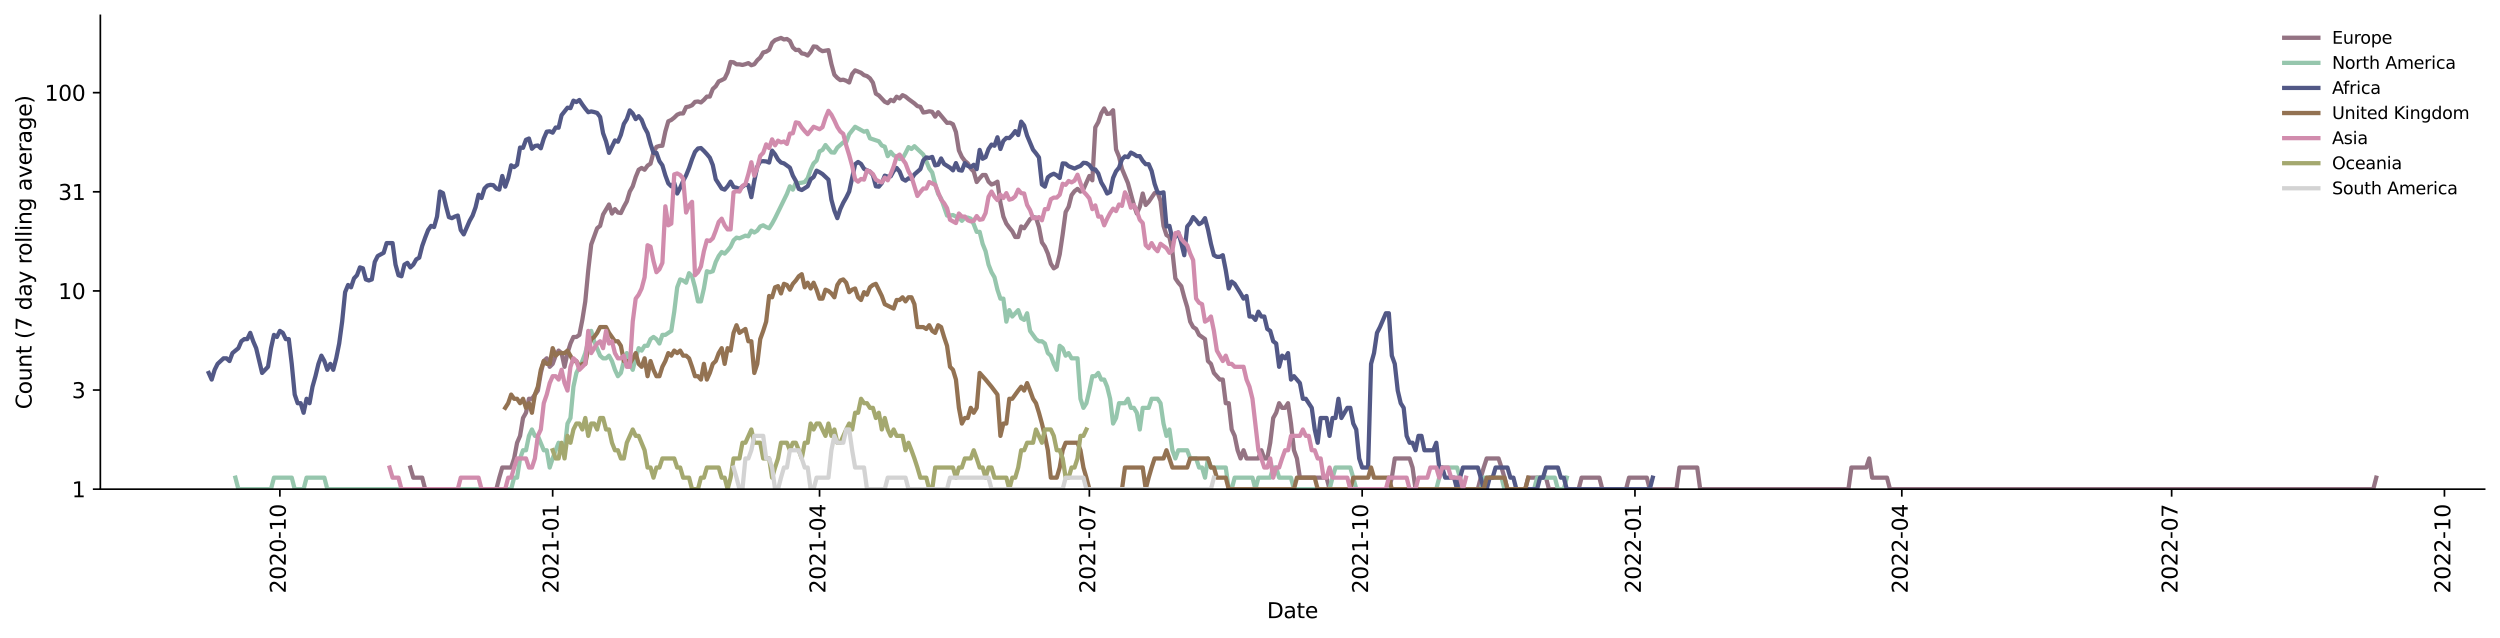 <?xml version="1.0" encoding="utf-8" standalone="no"?>
<!DOCTYPE svg PUBLIC "-//W3C//DTD SVG 1.1//EN"
  "http://www.w3.org/Graphics/SVG/1.1/DTD/svg11.dtd">
<svg xmlns:xlink="http://www.w3.org/1999/xlink" width="1170.166pt" height="298.621pt" viewBox="0 0 1170.166 298.621" xmlns="http://www.w3.org/2000/svg" version="1.1">
 <defs>
  <style type="text/css">*{stroke-linejoin: round; stroke-linecap: butt}</style>
 </defs>
 <g id="figure_1">
  <g id="patch_1">
   <path d="M 0 298.621 
L 1170.166 298.621 
L 1170.166 0 
L 0 0 
z
" style="fill: #ffffff"/>
  </g>
  <g id="axes_1">
   <g id="patch_2">
    <path d="M 46.966 228.96 
L 1162.966 228.96 
L 1162.966 7.2 
L 46.966 7.2 
z
" style="fill: #ffffff"/>
   </g>
   <g id="matplotlib.axis_1">
    <g id="xtick_1">
     <g id="line2d_1">
      <defs>
       <path id="m54de943dde" d="M 0 0 
L 0 3.5 
" style="stroke: #000000; stroke-width: 0.8"/>
      </defs>
      <g>
       <use xlink:href="#m54de943dde" x="131.002" y="228.96" style="stroke: #000000; stroke-width: 0.8"/>
      </g>
     </g>
     <g id="text_1">
      <!-- 2020-10 -->
      <g transform="translate(133.762 277.743)rotate(-90)scale(0.1 -0.1)">
       <defs>
        <path id="DejaVuSans-32" d="M 1228 531 
L 3431 531 
L 3431 0 
L 469 0 
L 469 531 
Q 828 903 1448 1529 
Q 2069 2156 2228 2338 
Q 2531 2678 2651 2914 
Q 2772 3150 2772 3378 
Q 2772 3750 2511 3984 
Q 2250 4219 1831 4219 
Q 1534 4219 1204 4116 
Q 875 4013 500 3803 
L 500 4441 
Q 881 4594 1212 4672 
Q 1544 4750 1819 4750 
Q 2544 4750 2975 4387 
Q 3406 4025 3406 3419 
Q 3406 3131 3298 2873 
Q 3191 2616 2906 2266 
Q 2828 2175 2409 1742 
Q 1991 1309 1228 531 
z
" transform="scale(0.016)"/>
        <path id="DejaVuSans-30" d="M 2034 4250 
Q 1547 4250 1301 3770 
Q 1056 3291 1056 2328 
Q 1056 1369 1301 889 
Q 1547 409 2034 409 
Q 2525 409 2770 889 
Q 3016 1369 3016 2328 
Q 3016 3291 2770 3770 
Q 2525 4250 2034 4250 
z
M 2034 4750 
Q 2819 4750 3233 4129 
Q 3647 3509 3647 2328 
Q 3647 1150 3233 529 
Q 2819 -91 2034 -91 
Q 1250 -91 836 529 
Q 422 1150 422 2328 
Q 422 3509 836 4129 
Q 1250 4750 2034 4750 
z
" transform="scale(0.016)"/>
        <path id="DejaVuSans-2d" d="M 313 2009 
L 1997 2009 
L 1997 1497 
L 313 1497 
L 313 2009 
z
" transform="scale(0.016)"/>
        <path id="DejaVuSans-31" d="M 794 531 
L 1825 531 
L 1825 4091 
L 703 3866 
L 703 4441 
L 1819 4666 
L 2450 4666 
L 2450 531 
L 3481 531 
L 3481 0 
L 794 0 
L 794 531 
z
" transform="scale(0.016)"/>
       </defs>
       <use xlink:href="#DejaVuSans-32"/>
       <use xlink:href="#DejaVuSans-30" x="63.623"/>
       <use xlink:href="#DejaVuSans-32" x="127.246"/>
       <use xlink:href="#DejaVuSans-30" x="190.869"/>
       <use xlink:href="#DejaVuSans-2d" x="254.492"/>
       <use xlink:href="#DejaVuSans-31" x="290.576"/>
       <use xlink:href="#DejaVuSans-30" x="354.199"/>
      </g>
     </g>
    </g>
    <g id="xtick_2">
     <g id="line2d_2">
      <g>
       <use xlink:href="#m54de943dde" x="258.688" y="228.96" style="stroke: #000000; stroke-width: 0.8"/>
      </g>
     </g>
     <g id="text_2">
      <!-- 2021-01 -->
      <g transform="translate(261.447 277.743)rotate(-90)scale(0.1 -0.1)">
       <use xlink:href="#DejaVuSans-32"/>
       <use xlink:href="#DejaVuSans-30" x="63.623"/>
       <use xlink:href="#DejaVuSans-32" x="127.246"/>
       <use xlink:href="#DejaVuSans-31" x="190.869"/>
       <use xlink:href="#DejaVuSans-2d" x="254.492"/>
       <use xlink:href="#DejaVuSans-30" x="290.576"/>
       <use xlink:href="#DejaVuSans-31" x="354.199"/>
      </g>
     </g>
    </g>
    <g id="xtick_3">
     <g id="line2d_3">
      <g>
       <use xlink:href="#m54de943dde" x="383.598" y="228.96" style="stroke: #000000; stroke-width: 0.8"/>
      </g>
     </g>
     <g id="text_3">
      <!-- 2021-04 -->
      <g transform="translate(386.357 277.743)rotate(-90)scale(0.1 -0.1)">
       <defs>
        <path id="DejaVuSans-34" d="M 2419 4116 
L 825 1625 
L 2419 1625 
L 2419 4116 
z
M 2253 4666 
L 3047 4666 
L 3047 1625 
L 3713 1625 
L 3713 1100 
L 3047 1100 
L 3047 0 
L 2419 0 
L 2419 1100 
L 313 1100 
L 313 1709 
L 2253 4666 
z
" transform="scale(0.016)"/>
       </defs>
       <use xlink:href="#DejaVuSans-32"/>
       <use xlink:href="#DejaVuSans-30" x="63.623"/>
       <use xlink:href="#DejaVuSans-32" x="127.246"/>
       <use xlink:href="#DejaVuSans-31" x="190.869"/>
       <use xlink:href="#DejaVuSans-2d" x="254.492"/>
       <use xlink:href="#DejaVuSans-30" x="290.576"/>
       <use xlink:href="#DejaVuSans-34" x="354.199"/>
      </g>
     </g>
    </g>
    <g id="xtick_4">
     <g id="line2d_4">
      <g>
       <use xlink:href="#m54de943dde" x="509.895" y="228.96" style="stroke: #000000; stroke-width: 0.8"/>
      </g>
     </g>
     <g id="text_4">
      <!-- 2021-07 -->
      <g transform="translate(512.655 277.743)rotate(-90)scale(0.1 -0.1)">
       <defs>
        <path id="DejaVuSans-37" d="M 525 4666 
L 3525 4666 
L 3525 4397 
L 1831 0 
L 1172 0 
L 2766 4134 
L 525 4134 
L 525 4666 
z
" transform="scale(0.016)"/>
       </defs>
       <use xlink:href="#DejaVuSans-32"/>
       <use xlink:href="#DejaVuSans-30" x="63.623"/>
       <use xlink:href="#DejaVuSans-32" x="127.246"/>
       <use xlink:href="#DejaVuSans-31" x="190.869"/>
       <use xlink:href="#DejaVuSans-2d" x="254.492"/>
       <use xlink:href="#DejaVuSans-30" x="290.576"/>
       <use xlink:href="#DejaVuSans-37" x="354.199"/>
      </g>
     </g>
    </g>
    <g id="xtick_5">
     <g id="line2d_5">
      <g>
       <use xlink:href="#m54de943dde" x="637.581" y="228.96" style="stroke: #000000; stroke-width: 0.8"/>
      </g>
     </g>
     <g id="text_5">
      <!-- 2021-10 -->
      <g transform="translate(640.34 277.743)rotate(-90)scale(0.1 -0.1)">
       <use xlink:href="#DejaVuSans-32"/>
       <use xlink:href="#DejaVuSans-30" x="63.623"/>
       <use xlink:href="#DejaVuSans-32" x="127.246"/>
       <use xlink:href="#DejaVuSans-31" x="190.869"/>
       <use xlink:href="#DejaVuSans-2d" x="254.492"/>
       <use xlink:href="#DejaVuSans-31" x="290.576"/>
       <use xlink:href="#DejaVuSans-30" x="354.199"/>
      </g>
     </g>
    </g>
    <g id="xtick_6">
     <g id="line2d_6">
      <g>
       <use xlink:href="#m54de943dde" x="765.267" y="228.96" style="stroke: #000000; stroke-width: 0.8"/>
      </g>
     </g>
     <g id="text_6">
      <!-- 2022-01 -->
      <g transform="translate(768.026 277.743)rotate(-90)scale(0.1 -0.1)">
       <use xlink:href="#DejaVuSans-32"/>
       <use xlink:href="#DejaVuSans-30" x="63.623"/>
       <use xlink:href="#DejaVuSans-32" x="127.246"/>
       <use xlink:href="#DejaVuSans-32" x="190.869"/>
       <use xlink:href="#DejaVuSans-2d" x="254.492"/>
       <use xlink:href="#DejaVuSans-30" x="290.576"/>
       <use xlink:href="#DejaVuSans-31" x="354.199"/>
      </g>
     </g>
    </g>
    <g id="xtick_7">
     <g id="line2d_7">
      <g>
       <use xlink:href="#m54de943dde" x="890.176" y="228.96" style="stroke: #000000; stroke-width: 0.8"/>
      </g>
     </g>
     <g id="text_7">
      <!-- 2022-04 -->
      <g transform="translate(892.936 277.743)rotate(-90)scale(0.1 -0.1)">
       <use xlink:href="#DejaVuSans-32"/>
       <use xlink:href="#DejaVuSans-30" x="63.623"/>
       <use xlink:href="#DejaVuSans-32" x="127.246"/>
       <use xlink:href="#DejaVuSans-32" x="190.869"/>
       <use xlink:href="#DejaVuSans-2d" x="254.492"/>
       <use xlink:href="#DejaVuSans-30" x="290.576"/>
       <use xlink:href="#DejaVuSans-34" x="354.199"/>
      </g>
     </g>
    </g>
    <g id="xtick_8">
     <g id="line2d_8">
      <g>
       <use xlink:href="#m54de943dde" x="1016.474" y="228.96" style="stroke: #000000; stroke-width: 0.8"/>
      </g>
     </g>
     <g id="text_8">
      <!-- 2022-07 -->
      <g transform="translate(1019.234 277.743)rotate(-90)scale(0.1 -0.1)">
       <use xlink:href="#DejaVuSans-32"/>
       <use xlink:href="#DejaVuSans-30" x="63.623"/>
       <use xlink:href="#DejaVuSans-32" x="127.246"/>
       <use xlink:href="#DejaVuSans-32" x="190.869"/>
       <use xlink:href="#DejaVuSans-2d" x="254.492"/>
       <use xlink:href="#DejaVuSans-30" x="290.576"/>
       <use xlink:href="#DejaVuSans-37" x="354.199"/>
      </g>
     </g>
    </g>
    <g id="xtick_9">
     <g id="line2d_9">
      <g>
       <use xlink:href="#m54de943dde" x="1144.16" y="228.96" style="stroke: #000000; stroke-width: 0.8"/>
      </g>
     </g>
     <g id="text_9">
      <!-- 2022-10 -->
      <g transform="translate(1146.919 277.743)rotate(-90)scale(0.1 -0.1)">
       <use xlink:href="#DejaVuSans-32"/>
       <use xlink:href="#DejaVuSans-30" x="63.623"/>
       <use xlink:href="#DejaVuSans-32" x="127.246"/>
       <use xlink:href="#DejaVuSans-32" x="190.869"/>
       <use xlink:href="#DejaVuSans-2d" x="254.492"/>
       <use xlink:href="#DejaVuSans-31" x="290.576"/>
       <use xlink:href="#DejaVuSans-30" x="354.199"/>
      </g>
     </g>
    </g>
    <g id="text_10">
     <!-- Date -->
     <g transform="translate(593.015 289.341)scale(0.1 -0.1)">
      <defs>
       <path id="DejaVuSans-44" d="M 1259 4147 
L 1259 519 
L 2022 519 
Q 2988 519 3436 956 
Q 3884 1394 3884 2338 
Q 3884 3275 3436 3711 
Q 2988 4147 2022 4147 
L 1259 4147 
z
M 628 4666 
L 1925 4666 
Q 3281 4666 3915 4102 
Q 4550 3538 4550 2338 
Q 4550 1131 3912 565 
Q 3275 0 1925 0 
L 628 0 
L 628 4666 
z
" transform="scale(0.016)"/>
       <path id="DejaVuSans-61" d="M 2194 1759 
Q 1497 1759 1228 1600 
Q 959 1441 959 1056 
Q 959 750 1161 570 
Q 1363 391 1709 391 
Q 2188 391 2477 730 
Q 2766 1069 2766 1631 
L 2766 1759 
L 2194 1759 
z
M 3341 1997 
L 3341 0 
L 2766 0 
L 2766 531 
Q 2569 213 2275 61 
Q 1981 -91 1556 -91 
Q 1019 -91 701 211 
Q 384 513 384 1019 
Q 384 1609 779 1909 
Q 1175 2209 1959 2209 
L 2766 2209 
L 2766 2266 
Q 2766 2663 2505 2880 
Q 2244 3097 1772 3097 
Q 1472 3097 1187 3025 
Q 903 2953 641 2809 
L 641 3341 
Q 956 3463 1253 3523 
Q 1550 3584 1831 3584 
Q 2591 3584 2966 3190 
Q 3341 2797 3341 1997 
z
" transform="scale(0.016)"/>
       <path id="DejaVuSans-74" d="M 1172 4494 
L 1172 3500 
L 2356 3500 
L 2356 3053 
L 1172 3053 
L 1172 1153 
Q 1172 725 1289 603 
Q 1406 481 1766 481 
L 2356 481 
L 2356 0 
L 1766 0 
Q 1100 0 847 248 
Q 594 497 594 1153 
L 594 3053 
L 172 3053 
L 172 3500 
L 594 3500 
L 594 4494 
L 1172 4494 
z
" transform="scale(0.016)"/>
       <path id="DejaVuSans-65" d="M 3597 1894 
L 3597 1613 
L 953 1613 
Q 991 1019 1311 708 
Q 1631 397 2203 397 
Q 2534 397 2845 478 
Q 3156 559 3463 722 
L 3463 178 
Q 3153 47 2828 -22 
Q 2503 -91 2169 -91 
Q 1331 -91 842 396 
Q 353 884 353 1716 
Q 353 2575 817 3079 
Q 1281 3584 2069 3584 
Q 2775 3584 3186 3129 
Q 3597 2675 3597 1894 
z
M 3022 2063 
Q 3016 2534 2758 2815 
Q 2500 3097 2075 3097 
Q 1594 3097 1305 2825 
Q 1016 2553 972 2059 
L 3022 2063 
z
" transform="scale(0.016)"/>
      </defs>
      <use xlink:href="#DejaVuSans-44"/>
      <use xlink:href="#DejaVuSans-61" x="77.002"/>
      <use xlink:href="#DejaVuSans-74" x="138.281"/>
      <use xlink:href="#DejaVuSans-65" x="177.49"/>
     </g>
    </g>
   </g>
   <g id="matplotlib.axis_2">
    <g id="ytick_1">
     <g id="line2d_10">
      <defs>
       <path id="mdbccec380a" d="M 0 0 
L -3.5 0 
" style="stroke: #000000; stroke-width: 0.8"/>
      </defs>
      <g>
       <use xlink:href="#mdbccec380a" x="46.966" y="228.96" style="stroke: #000000; stroke-width: 0.8"/>
      </g>
     </g>
     <g id="text_11">
      <!-- 1 -->
      <g transform="translate(33.603 232.759)scale(0.1 -0.1)">
       <use xlink:href="#DejaVuSans-31"/>
      </g>
     </g>
    </g>
    <g id="ytick_2">
     <g id="line2d_11">
      <g>
       <use xlink:href="#mdbccec380a" x="46.966" y="182.566" style="stroke: #000000; stroke-width: 0.8"/>
      </g>
     </g>
     <g id="text_12">
      <!-- 3 -->
      <g transform="translate(33.603 186.365)scale(0.1 -0.1)">
       <defs>
        <path id="DejaVuSans-33" d="M 2597 2516 
Q 3050 2419 3304 2112 
Q 3559 1806 3559 1356 
Q 3559 666 3084 287 
Q 2609 -91 1734 -91 
Q 1441 -91 1130 -33 
Q 819 25 488 141 
L 488 750 
Q 750 597 1062 519 
Q 1375 441 1716 441 
Q 2309 441 2620 675 
Q 2931 909 2931 1356 
Q 2931 1769 2642 2001 
Q 2353 2234 1838 2234 
L 1294 2234 
L 1294 2753 
L 1863 2753 
Q 2328 2753 2575 2939 
Q 2822 3125 2822 3475 
Q 2822 3834 2567 4026 
Q 2313 4219 1838 4219 
Q 1578 4219 1281 4162 
Q 984 4106 628 3988 
L 628 4550 
Q 988 4650 1302 4700 
Q 1616 4750 1894 4750 
Q 2613 4750 3031 4423 
Q 3450 4097 3450 3541 
Q 3450 3153 3228 2886 
Q 3006 2619 2597 2516 
z
" transform="scale(0.016)"/>
       </defs>
       <use xlink:href="#DejaVuSans-33"/>
      </g>
     </g>
    </g>
    <g id="ytick_3">
     <g id="line2d_12">
      <g>
       <use xlink:href="#mdbccec380a" x="46.966" y="136.171" style="stroke: #000000; stroke-width: 0.8"/>
      </g>
     </g>
     <g id="text_13">
      <!-- 10 -->
      <g transform="translate(27.241 139.97)scale(0.1 -0.1)">
       <use xlink:href="#DejaVuSans-31"/>
       <use xlink:href="#DejaVuSans-30" x="63.623"/>
      </g>
     </g>
    </g>
    <g id="ytick_4">
     <g id="line2d_13">
      <g>
       <use xlink:href="#mdbccec380a" x="46.966" y="89.777" style="stroke: #000000; stroke-width: 0.8"/>
      </g>
     </g>
     <g id="text_14">
      <!-- 31 -->
      <g transform="translate(27.241 93.576)scale(0.1 -0.1)">
       <use xlink:href="#DejaVuSans-33"/>
       <use xlink:href="#DejaVuSans-31" x="63.623"/>
      </g>
     </g>
    </g>
    <g id="ytick_5">
     <g id="line2d_14">
      <g>
       <use xlink:href="#mdbccec380a" x="46.966" y="43.382" style="stroke: #000000; stroke-width: 0.8"/>
      </g>
     </g>
     <g id="text_15">
      <!-- 100 -->
      <g transform="translate(20.878 47.181)scale(0.1 -0.1)">
       <use xlink:href="#DejaVuSans-31"/>
       <use xlink:href="#DejaVuSans-30" x="63.623"/>
       <use xlink:href="#DejaVuSans-30" x="127.246"/>
      </g>
     </g>
    </g>
    <g id="text_16">
     <!-- Count (7 day rolling average) -->
     <g transform="translate(14.798 191.548)rotate(-90)scale(0.1 -0.1)">
      <defs>
       <path id="DejaVuSans-43" d="M 4122 4306 
L 4122 3641 
Q 3803 3938 3442 4084 
Q 3081 4231 2675 4231 
Q 1875 4231 1450 3742 
Q 1025 3253 1025 2328 
Q 1025 1406 1450 917 
Q 1875 428 2675 428 
Q 3081 428 3442 575 
Q 3803 722 4122 1019 
L 4122 359 
Q 3791 134 3420 21 
Q 3050 -91 2638 -91 
Q 1578 -91 968 557 
Q 359 1206 359 2328 
Q 359 3453 968 4101 
Q 1578 4750 2638 4750 
Q 3056 4750 3426 4639 
Q 3797 4528 4122 4306 
z
" transform="scale(0.016)"/>
       <path id="DejaVuSans-6f" d="M 1959 3097 
Q 1497 3097 1228 2736 
Q 959 2375 959 1747 
Q 959 1119 1226 758 
Q 1494 397 1959 397 
Q 2419 397 2687 759 
Q 2956 1122 2956 1747 
Q 2956 2369 2687 2733 
Q 2419 3097 1959 3097 
z
M 1959 3584 
Q 2709 3584 3137 3096 
Q 3566 2609 3566 1747 
Q 3566 888 3137 398 
Q 2709 -91 1959 -91 
Q 1206 -91 779 398 
Q 353 888 353 1747 
Q 353 2609 779 3096 
Q 1206 3584 1959 3584 
z
" transform="scale(0.016)"/>
       <path id="DejaVuSans-75" d="M 544 1381 
L 544 3500 
L 1119 3500 
L 1119 1403 
Q 1119 906 1312 657 
Q 1506 409 1894 409 
Q 2359 409 2629 706 
Q 2900 1003 2900 1516 
L 2900 3500 
L 3475 3500 
L 3475 0 
L 2900 0 
L 2900 538 
Q 2691 219 2414 64 
Q 2138 -91 1772 -91 
Q 1169 -91 856 284 
Q 544 659 544 1381 
z
M 1991 3584 
L 1991 3584 
z
" transform="scale(0.016)"/>
       <path id="DejaVuSans-6e" d="M 3513 2113 
L 3513 0 
L 2938 0 
L 2938 2094 
Q 2938 2591 2744 2837 
Q 2550 3084 2163 3084 
Q 1697 3084 1428 2787 
Q 1159 2491 1159 1978 
L 1159 0 
L 581 0 
L 581 3500 
L 1159 3500 
L 1159 2956 
Q 1366 3272 1645 3428 
Q 1925 3584 2291 3584 
Q 2894 3584 3203 3211 
Q 3513 2838 3513 2113 
z
" transform="scale(0.016)"/>
       <path id="DejaVuSans-20" transform="scale(0.016)"/>
       <path id="DejaVuSans-28" d="M 1984 4856 
Q 1566 4138 1362 3434 
Q 1159 2731 1159 2009 
Q 1159 1288 1364 580 
Q 1569 -128 1984 -844 
L 1484 -844 
Q 1016 -109 783 600 
Q 550 1309 550 2009 
Q 550 2706 781 3412 
Q 1013 4119 1484 4856 
L 1984 4856 
z
" transform="scale(0.016)"/>
       <path id="DejaVuSans-64" d="M 2906 2969 
L 2906 4863 
L 3481 4863 
L 3481 0 
L 2906 0 
L 2906 525 
Q 2725 213 2448 61 
Q 2172 -91 1784 -91 
Q 1150 -91 751 415 
Q 353 922 353 1747 
Q 353 2572 751 3078 
Q 1150 3584 1784 3584 
Q 2172 3584 2448 3432 
Q 2725 3281 2906 2969 
z
M 947 1747 
Q 947 1113 1208 752 
Q 1469 391 1925 391 
Q 2381 391 2643 752 
Q 2906 1113 2906 1747 
Q 2906 2381 2643 2742 
Q 2381 3103 1925 3103 
Q 1469 3103 1208 2742 
Q 947 2381 947 1747 
z
" transform="scale(0.016)"/>
       <path id="DejaVuSans-79" d="M 2059 -325 
Q 1816 -950 1584 -1140 
Q 1353 -1331 966 -1331 
L 506 -1331 
L 506 -850 
L 844 -850 
Q 1081 -850 1212 -737 
Q 1344 -625 1503 -206 
L 1606 56 
L 191 3500 
L 800 3500 
L 1894 763 
L 2988 3500 
L 3597 3500 
L 2059 -325 
z
" transform="scale(0.016)"/>
       <path id="DejaVuSans-72" d="M 2631 2963 
Q 2534 3019 2420 3045 
Q 2306 3072 2169 3072 
Q 1681 3072 1420 2755 
Q 1159 2438 1159 1844 
L 1159 0 
L 581 0 
L 581 3500 
L 1159 3500 
L 1159 2956 
Q 1341 3275 1631 3429 
Q 1922 3584 2338 3584 
Q 2397 3584 2469 3576 
Q 2541 3569 2628 3553 
L 2631 2963 
z
" transform="scale(0.016)"/>
       <path id="DejaVuSans-6c" d="M 603 4863 
L 1178 4863 
L 1178 0 
L 603 0 
L 603 4863 
z
" transform="scale(0.016)"/>
       <path id="DejaVuSans-69" d="M 603 3500 
L 1178 3500 
L 1178 0 
L 603 0 
L 603 3500 
z
M 603 4863 
L 1178 4863 
L 1178 4134 
L 603 4134 
L 603 4863 
z
" transform="scale(0.016)"/>
       <path id="DejaVuSans-67" d="M 2906 1791 
Q 2906 2416 2648 2759 
Q 2391 3103 1925 3103 
Q 1463 3103 1205 2759 
Q 947 2416 947 1791 
Q 947 1169 1205 825 
Q 1463 481 1925 481 
Q 2391 481 2648 825 
Q 2906 1169 2906 1791 
z
M 3481 434 
Q 3481 -459 3084 -895 
Q 2688 -1331 1869 -1331 
Q 1566 -1331 1297 -1286 
Q 1028 -1241 775 -1147 
L 775 -588 
Q 1028 -725 1275 -790 
Q 1522 -856 1778 -856 
Q 2344 -856 2625 -561 
Q 2906 -266 2906 331 
L 2906 616 
Q 2728 306 2450 153 
Q 2172 0 1784 0 
Q 1141 0 747 490 
Q 353 981 353 1791 
Q 353 2603 747 3093 
Q 1141 3584 1784 3584 
Q 2172 3584 2450 3431 
Q 2728 3278 2906 2969 
L 2906 3500 
L 3481 3500 
L 3481 434 
z
" transform="scale(0.016)"/>
       <path id="DejaVuSans-76" d="M 191 3500 
L 800 3500 
L 1894 563 
L 2988 3500 
L 3597 3500 
L 2284 0 
L 1503 0 
L 191 3500 
z
" transform="scale(0.016)"/>
       <path id="DejaVuSans-29" d="M 513 4856 
L 1013 4856 
Q 1481 4119 1714 3412 
Q 1947 2706 1947 2009 
Q 1947 1309 1714 600 
Q 1481 -109 1013 -844 
L 513 -844 
Q 928 -128 1133 580 
Q 1338 1288 1338 2009 
Q 1338 2731 1133 3434 
Q 928 4138 513 4856 
z
" transform="scale(0.016)"/>
      </defs>
      <use xlink:href="#DejaVuSans-43"/>
      <use xlink:href="#DejaVuSans-6f" x="69.824"/>
      <use xlink:href="#DejaVuSans-75" x="131.006"/>
      <use xlink:href="#DejaVuSans-6e" x="194.385"/>
      <use xlink:href="#DejaVuSans-74" x="257.764"/>
      <use xlink:href="#DejaVuSans-20" x="296.973"/>
      <use xlink:href="#DejaVuSans-28" x="328.76"/>
      <use xlink:href="#DejaVuSans-37" x="367.773"/>
      <use xlink:href="#DejaVuSans-20" x="431.396"/>
      <use xlink:href="#DejaVuSans-64" x="463.184"/>
      <use xlink:href="#DejaVuSans-61" x="526.66"/>
      <use xlink:href="#DejaVuSans-79" x="587.939"/>
      <use xlink:href="#DejaVuSans-20" x="647.119"/>
      <use xlink:href="#DejaVuSans-72" x="678.906"/>
      <use xlink:href="#DejaVuSans-6f" x="717.77"/>
      <use xlink:href="#DejaVuSans-6c" x="778.951"/>
      <use xlink:href="#DejaVuSans-6c" x="806.734"/>
      <use xlink:href="#DejaVuSans-69" x="834.518"/>
      <use xlink:href="#DejaVuSans-6e" x="862.301"/>
      <use xlink:href="#DejaVuSans-67" x="925.68"/>
      <use xlink:href="#DejaVuSans-20" x="989.156"/>
      <use xlink:href="#DejaVuSans-61" x="1020.943"/>
      <use xlink:href="#DejaVuSans-76" x="1082.223"/>
      <use xlink:href="#DejaVuSans-65" x="1141.402"/>
      <use xlink:href="#DejaVuSans-72" x="1202.926"/>
      <use xlink:href="#DejaVuSans-61" x="1244.039"/>
      <use xlink:href="#DejaVuSans-67" x="1305.318"/>
      <use xlink:href="#DejaVuSans-65" x="1368.795"/>
      <use xlink:href="#DejaVuSans-29" x="1430.318"/>
     </g>
    </g>
   </g>
   <g id="line2d_15">
    <path d="M 192.069 218.833 
L 193.457 223.579 
L 197.621 223.579 
L 199.009 228.96 
L 232.318 228.96 
L 233.706 223.579 
L 235.094 218.833 
L 239.257 218.833 
L 240.645 214.587 
L 242.033 207.24 
L 243.421 204.014 
L 244.809 195.647 
L 246.197 193.204 
L 247.585 186.655 
L 248.973 186.655 
L 251.748 182.814 
L 253.136 174.561 
L 254.524 168.994 
L 255.912 167.714 
L 257.3 171.681 
L 258.688 170.315 
L 260.076 166.474 
L 261.464 164.103 
L 262.851 165.271 
L 264.239 171.681 
L 265.627 165.271 
L 267.015 160.789 
L 268.403 157.727 
L 269.791 157.727 
L 271.179 156.756 
L 272.567 149.73 
L 273.955 141.062 
L 275.342 126.494 
L 276.73 114.451 
L 279.506 106.825 
L 280.894 105.728 
L 282.282 100.415 
L 285.058 95.721 
L 286.446 99.943 
L 287.833 97.888 
L 289.221 99.478 
L 290.609 99.71 
L 291.997 96.79 
L 293.385 94.271 
L 294.773 89.66 
L 296.161 87.196 
L 297.549 82.831 
L 298.937 79.452 
L 300.324 78.615 
L 301.712 79.452 
L 303.1 77.526 
L 304.488 76.597 
L 305.876 71.314 
L 307.264 68.75 
L 308.652 68.32 
L 310.04 68.213 
L 311.428 61.547 
L 312.815 56.78 
L 314.203 56.143 
L 315.591 55.052 
L 316.979 53.691 
L 318.367 53.1 
L 319.755 53.1 
L 321.143 50.135 
L 322.531 49.864 
L 323.918 49.26 
L 325.306 47.692 
L 326.694 47.5 
L 328.082 47.949 
L 329.47 46.742 
L 330.858 45.207 
L 332.246 45.207 
L 333.634 41.636 
L 335.022 40.388 
L 336.409 38.102 
L 337.797 37.501 
L 339.185 36.761 
L 340.573 33.887 
L 341.961 29.009 
L 343.349 29.17 
L 344.737 30.112 
L 346.125 30.112 
L 347.513 30.403 
L 348.9 30.029 
L 350.288 29.536 
L 351.676 30.528 
L 353.064 30.071 
L 354.452 28.211 
L 355.84 26.928 
L 357.228 24.55 
L 358.616 24.191 
L 360.004 23.307 
L 361.391 20.049 
L 362.779 18.779 
L 365.555 17.76 
L 366.943 18.467 
L 368.331 18.251 
L 369.719 19.156 
L 371.107 22.203 
L 372.495 23.412 
L 373.882 23.342 
L 375.27 24.985 
L 376.658 25.241 
L 378.046 25.982 
L 379.434 24.298 
L 380.822 21.729 
L 382.21 21.898 
L 383.598 23.202 
L 384.986 23.941 
L 387.761 23.482 
L 389.149 29.988 
L 390.537 34.993 
L 391.925 36.469 
L 393.313 37.501 
L 394.701 37.302 
L 396.089 37.8 
L 397.477 38.61 
L 398.864 34.621 
L 400.252 32.943 
L 403.028 34.069 
L 404.416 35.181 
L 405.804 35.606 
L 407.192 36.664 
L 408.58 38.713 
L 409.967 43.845 
L 411.355 44.669 
L 414.131 47.628 
L 415.519 48.273 
L 416.907 46.742 
L 418.295 47.373 
L 419.683 45.268 
L 421.071 46.06 
L 422.458 44.55 
L 423.846 45.207 
L 425.234 46.369 
L 428.01 48.403 
L 429.398 49.661 
L 430.786 49.999 
L 432.174 52.663 
L 433.562 52.446 
L 434.949 52.087 
L 436.337 52.374 
L 437.725 54.593 
L 439.113 52.518 
L 443.277 57.509 
L 444.665 57.428 
L 446.053 58.169 
L 447.44 61.819 
L 448.828 70.404 
L 450.216 73.442 
L 451.604 75.305 
L 452.992 76.466 
L 454.38 78.892 
L 455.768 80.307 
L 457.156 85.197 
L 458.544 83.448 
L 459.931 81.922 
L 461.319 81.922 
L 462.707 85.035 
L 464.095 86.351 
L 465.483 85.852 
L 466.871 85.035 
L 468.259 94.886 
L 469.647 101.374 
L 471.035 104.661 
L 472.422 106.548 
L 473.81 108.239 
L 475.198 110.916 
L 476.586 110.916 
L 477.974 105.999 
L 479.362 106.825 
L 482.138 102.607 
L 483.526 101.618 
L 484.913 101.863 
L 486.301 106.273 
L 487.689 113.456 
L 489.077 115.471 
L 490.465 118.697 
L 491.853 123.443 
L 493.241 125.598 
L 494.629 124.722 
L 496.016 119.071 
L 497.404 109.704 
L 498.792 99.247 
L 500.18 96.79 
L 501.568 91.328 
L 502.956 89.479 
L 504.344 88.409 
L 505.732 89.66 
L 507.12 88.585 
L 509.895 82.374 
L 511.283 84.393 
L 512.671 59.606 
L 514.059 57.184 
L 515.447 53.1 
L 516.835 50.752 
L 518.223 53.321 
L 519.611 53.174 
L 520.998 51.59 
L 522.386 69.956 
L 523.774 73.321 
L 525.162 79.032 
L 527.938 85.688 
L 530.714 95.933 
L 532.102 99.943 
L 533.489 96.79 
L 534.877 90.578 
L 536.265 95.933 
L 537.653 94.475 
L 540.429 90.393 
L 541.817 90.025 
L 543.205 94.068 
L 544.593 105.728 
L 545.98 110.004 
L 547.368 110.916 
L 548.756 117.592 
L 550.144 130.289 
L 551.532 132.33 
L 552.92 133.932 
L 554.308 139.157 
L 555.696 143.749 
L 557.084 150.544 
L 558.471 153.09 
L 559.859 153.976 
L 561.247 156.756 
L 564.023 158.722 
L 565.411 168.994 
L 566.799 170.315 
L 568.187 174.561 
L 570.962 177.662 
L 572.35 177.662 
L 573.738 188.722 
L 575.126 188.722 
L 576.514 201.028 
L 577.902 204.014 
L 579.29 210.746 
L 580.678 214.587 
L 582.065 210.746 
L 583.453 214.587 
L 589.005 214.587 
L 590.393 210.746 
L 591.781 214.587 
L 593.169 214.587 
L 594.556 207.24 
L 595.944 195.647 
L 597.332 193.204 
L 598.72 188.722 
L 600.108 190.9 
L 601.496 190.9 
L 602.884 188.722 
L 604.272 198.247 
L 605.66 210.746 
L 607.047 214.587 
L 608.435 223.579 
L 620.926 223.579 
L 622.314 228.96 
L 650.072 228.96 
L 651.46 223.579 
L 652.848 214.587 
L 659.787 214.587 
L 661.175 218.833 
L 662.563 228.96 
L 691.709 228.96 
L 693.096 223.579 
L 694.484 218.833 
L 695.872 214.587 
L 701.424 214.587 
L 702.812 218.833 
L 704.2 223.579 
L 705.587 228.96 
L 713.915 228.96 
L 715.303 223.579 
L 723.63 223.579 
L 725.018 228.96 
L 738.897 228.96 
L 740.285 223.579 
L 748.612 223.579 
L 750 228.96 
L 761.103 228.96 
L 762.491 223.579 
L 770.818 223.579 
L 772.206 228.96 
L 784.697 228.96 
L 786.085 218.833 
L 794.412 218.833 
L 795.8 228.96 
L 865.194 228.96 
L 866.582 218.833 
L 873.522 218.833 
L 874.91 214.587 
L 876.298 223.579 
L 883.237 223.579 
L 884.625 228.96 
L 1110.85 228.96 
L 1112.238 223.579 
L 1112.238 223.579 
" clip-path="url(#pf9f7560eaa)" style="fill: none; stroke: #947383; stroke-width: 2; stroke-linecap: square"/>
   </g>
   <g id="line2d_16">
    <path d="M 110.184 223.579 
L 111.572 228.96 
L 126.839 228.96 
L 128.226 223.579 
L 136.554 223.579 
L 137.942 228.96 
L 142.105 228.96 
L 143.493 223.579 
L 151.82 223.579 
L 153.208 228.96 
L 239.257 228.96 
L 240.645 223.579 
L 242.033 223.579 
L 243.421 214.587 
L 244.809 210.746 
L 246.197 210.746 
L 247.585 204.014 
L 248.973 201.028 
L 250.36 204.014 
L 251.748 204.014 
L 254.524 210.746 
L 255.912 210.746 
L 257.3 218.833 
L 258.688 214.587 
L 260.076 210.746 
L 261.464 207.24 
L 262.851 210.746 
L 264.239 210.746 
L 265.627 198.247 
L 267.015 195.647 
L 268.403 181.022 
L 269.791 174.561 
L 272.567 168.994 
L 273.955 165.271 
L 275.342 159.743 
L 276.73 154.882 
L 278.118 159.743 
L 280.894 166.474 
L 282.282 167.714 
L 283.67 167.714 
L 285.058 166.474 
L 286.446 168.994 
L 287.833 173.095 
L 289.221 176.082 
L 290.609 174.561 
L 291.997 168.994 
L 293.385 165.271 
L 294.773 170.315 
L 296.161 173.095 
L 297.549 167.714 
L 298.937 162.968 
L 300.324 164.103 
L 301.712 161.864 
L 303.1 161.864 
L 304.488 158.722 
L 305.876 157.727 
L 307.264 158.722 
L 308.652 160.789 
L 310.04 156.756 
L 311.428 156.756 
L 314.203 154.882 
L 315.591 145.889 
L 316.979 134.48 
L 318.367 130.79 
L 319.755 131.297 
L 321.143 132.33 
L 322.531 127.876 
L 323.918 129.307 
L 325.306 134.48 
L 326.694 141.062 
L 328.082 141.062 
L 329.47 135.036 
L 330.858 126.949 
L 332.246 127.41 
L 333.634 126.949 
L 335.022 122.612 
L 336.409 119.832 
L 337.797 117.957 
L 339.185 118.697 
L 340.573 117.231 
L 341.961 115.471 
L 343.349 112.485 
L 344.737 111.225 
L 346.125 111.536 
L 348.9 110.306 
L 350.288 110.61 
L 351.676 107.952 
L 353.064 108.819 
L 354.452 107.952 
L 355.84 105.999 
L 357.228 105.459 
L 358.616 106.273 
L 360.004 106.825 
L 361.391 104.661 
L 362.779 102.109 
L 368.331 90.764 
L 369.719 87.196 
L 371.107 88.763 
L 372.495 85.523 
L 373.882 85.688 
L 375.27 85.523 
L 376.658 85.197 
L 378.046 83.448 
L 379.434 79.452 
L 380.822 76.466 
L 382.21 75.178 
L 383.598 70.856 
L 384.986 70.179 
L 386.373 67.894 
L 389.149 71.314 
L 390.537 71.43 
L 391.925 69.075 
L 394.701 66.645 
L 396.089 66.542 
L 397.477 62.832 
L 400.252 59.349 
L 404.416 61.637 
L 405.804 61.277 
L 407.192 64.742 
L 411.355 66.135 
L 412.743 68.107 
L 414.131 68.642 
L 415.519 73.08 
L 416.907 71.085 
L 418.295 72.72 
L 419.683 73.321 
L 421.071 74.425 
L 422.458 74.177 
L 423.846 71.661 
L 425.234 68.858 
L 426.622 69.734 
L 428.01 68.427 
L 432.174 72.364 
L 433.562 75.432 
L 434.949 78.892 
L 436.337 80.741 
L 437.725 86.184 
L 439.113 90.764 
L 440.501 92.871 
L 443.277 100.892 
L 444.665 100.892 
L 446.053 100.653 
L 447.44 101.374 
L 448.828 101.863 
L 450.216 103.365 
L 451.604 101.863 
L 452.992 101.863 
L 454.38 102.357 
L 455.768 104.925 
L 457.156 108.528 
L 458.544 108.528 
L 459.931 114.116 
L 461.319 117.592 
L 462.707 123.865 
L 464.095 127.41 
L 465.483 129.795 
L 466.871 135.599 
L 468.259 139.782 
L 469.647 139.782 
L 471.035 150.544 
L 472.422 145.163 
L 473.81 148.15 
L 476.586 145.163 
L 477.974 148.932 
L 479.362 149.73 
L 480.75 146.629 
L 482.138 154.882 
L 484.913 158.722 
L 486.301 159.743 
L 487.689 159.743 
L 489.077 160.789 
L 490.465 165.271 
L 491.853 166.474 
L 493.241 170.315 
L 494.629 173.095 
L 496.016 161.864 
L 497.404 162.968 
L 498.792 166.474 
L 500.18 165.271 
L 501.568 167.714 
L 504.344 167.714 
L 505.732 186.655 
L 507.12 190.9 
L 508.507 188.722 
L 509.895 182.814 
L 511.283 176.082 
L 512.671 176.082 
L 514.059 174.561 
L 515.447 177.662 
L 516.835 177.662 
L 518.223 181.022 
L 519.611 186.655 
L 520.998 198.247 
L 522.386 195.647 
L 523.774 188.722 
L 526.55 188.722 
L 527.938 186.655 
L 529.326 190.9 
L 530.714 190.9 
L 532.102 193.204 
L 533.489 201.028 
L 534.877 190.9 
L 537.653 190.9 
L 539.041 186.655 
L 541.817 186.655 
L 543.205 188.722 
L 544.593 198.247 
L 545.98 204.014 
L 547.368 201.028 
L 548.756 210.746 
L 550.144 214.587 
L 551.532 210.746 
L 555.696 210.746 
L 557.084 214.587 
L 559.859 214.587 
L 561.247 218.833 
L 562.635 218.833 
L 564.023 223.579 
L 565.411 214.587 
L 566.799 218.833 
L 573.738 218.833 
L 575.126 228.96 
L 576.514 228.96 
L 577.902 223.579 
L 586.229 223.579 
L 587.617 228.96 
L 589.005 223.579 
L 594.556 223.579 
L 595.944 218.833 
L 597.332 218.833 
L 598.72 223.579 
L 604.272 223.579 
L 605.66 228.96 
L 622.314 228.96 
L 623.702 223.579 
L 625.09 218.833 
L 632.029 218.833 
L 633.417 223.579 
L 634.805 228.96 
L 672.278 228.96 
L 673.666 223.579 
L 675.054 218.833 
L 681.993 218.833 
L 683.381 223.579 
L 684.769 228.96 
L 693.096 228.96 
L 694.484 223.579 
L 702.812 223.579 
L 704.2 228.96 
L 718.078 228.96 
L 719.466 223.579 
L 727.794 223.579 
L 729.182 228.96 
L 731.957 228.96 
L 733.345 223.579 
L 733.345 223.579 
" clip-path="url(#pf9f7560eaa)" style="fill: none; stroke: #96c6ad; stroke-width: 2; stroke-linecap: square"/>
   </g>
   <g id="line2d_17">
    <path d="M 97.693 174.561 
L 99.081 177.662 
L 100.469 173.095 
L 101.857 170.315 
L 104.632 167.714 
L 106.02 167.714 
L 107.408 168.994 
L 108.796 165.271 
L 111.572 162.968 
L 112.96 159.743 
L 114.348 158.722 
L 115.735 158.722 
L 117.123 155.808 
L 118.511 159.743 
L 119.899 162.968 
L 122.675 174.561 
L 125.451 171.681 
L 126.839 162.968 
L 128.226 156.756 
L 129.614 157.727 
L 131.002 154.882 
L 132.39 155.808 
L 133.778 158.722 
L 135.166 158.722 
L 136.554 170.315 
L 137.942 184.688 
L 139.33 188.722 
L 140.717 188.722 
L 142.105 193.204 
L 143.493 186.655 
L 144.881 188.722 
L 146.269 181.022 
L 147.657 176.082 
L 149.045 170.315 
L 150.433 166.474 
L 151.82 168.994 
L 153.208 173.095 
L 154.596 170.315 
L 155.984 173.095 
L 157.372 167.714 
L 158.76 160.789 
L 160.148 150.544 
L 161.536 136.751 
L 162.924 133.391 
L 164.311 134.48 
L 165.699 130.289 
L 167.087 128.824 
L 168.475 125.158 
L 169.863 125.598 
L 171.251 130.79 
L 172.639 131.297 
L 174.027 130.79 
L 175.415 122.612 
L 176.802 119.832 
L 179.578 118.325 
L 180.966 113.785 
L 183.742 113.785 
L 185.13 123.865 
L 186.518 128.824 
L 187.906 129.307 
L 189.293 123.865 
L 190.681 123.025 
L 192.069 125.158 
L 193.457 123.865 
L 194.845 121.397 
L 196.233 120.607 
L 197.621 115.128 
L 199.009 111.225 
L 200.397 107.667 
L 201.784 105.728 
L 203.172 106.273 
L 204.56 101.374 
L 205.948 89.66 
L 207.336 90.393 
L 208.724 96.359 
L 210.112 101.618 
L 211.5 102.109 
L 212.888 101.374 
L 214.275 100.892 
L 215.663 107.667 
L 217.051 109.704 
L 219.827 103.365 
L 221.215 100.892 
L 222.603 97.007 
L 223.991 91.139 
L 225.379 92.674 
L 226.766 88.234 
L 228.154 86.856 
L 229.542 86.518 
L 230.93 86.687 
L 232.318 88.234 
L 233.706 88.763 
L 235.094 82.374 
L 236.482 87.367 
L 237.869 83.448 
L 239.257 77.392 
L 240.645 78.204 
L 242.033 77.125 
L 243.421 69.075 
L 244.809 69.184 
L 246.197 65.433 
L 247.585 64.84 
L 248.973 69.623 
L 250.36 68.32 
L 251.748 68.107 
L 253.136 69.403 
L 254.524 64.84 
L 255.912 61.637 
L 257.3 61.457 
L 258.688 62.093 
L 260.076 59.693 
L 261.464 59.779 
L 262.851 53.915 
L 265.627 50.408 
L 267.015 50.614 
L 268.403 47.119 
L 269.791 47.756 
L 271.179 46.805 
L 272.567 48.928 
L 273.955 50.821 
L 275.342 52.518 
L 276.73 52.159 
L 278.118 52.446 
L 279.506 52.881 
L 280.894 54.745 
L 282.282 62.368 
L 283.67 66.135 
L 285.058 71.545 
L 287.833 65.732 
L 289.221 66.338 
L 290.609 63.113 
L 291.997 58.003 
L 293.385 55.75 
L 294.773 51.661 
L 296.161 53.1 
L 297.549 55.75 
L 298.937 54.366 
L 300.324 56.064 
L 301.712 59.693 
L 303.1 62.276 
L 304.488 67.369 
L 305.876 71.545 
L 307.264 71.545 
L 308.652 75.432 
L 310.04 77.392 
L 311.428 82.072 
L 312.815 85.852 
L 314.203 87.196 
L 315.591 85.688 
L 316.979 90.578 
L 318.367 87.885 
L 319.755 84.713 
L 321.143 82.072 
L 322.531 78.615 
L 323.918 74.55 
L 325.306 71.085 
L 326.694 69.513 
L 328.082 69.293 
L 329.47 70.629 
L 330.858 72.129 
L 332.246 73.808 
L 333.634 77.259 
L 335.022 83.918 
L 337.797 88.234 
L 339.185 88.763 
L 340.573 87.196 
L 341.961 85.035 
L 343.349 87.539 
L 344.737 87.885 
L 346.125 88.409 
L 348.9 86.351 
L 350.288 86.687 
L 351.676 92.285 
L 353.064 84.552 
L 354.452 78.067 
L 355.84 75.56 
L 357.228 75.432 
L 358.616 75.56 
L 360.004 76.075 
L 361.391 70.516 
L 362.779 72.246 
L 364.167 74.674 
L 365.555 76.075 
L 366.943 76.466 
L 369.719 78.478 
L 371.107 82.222 
L 372.495 84.713 
L 373.882 88.409 
L 375.27 88.941 
L 378.046 87.196 
L 379.434 83.918 
L 380.822 82.831 
L 382.21 79.877 
L 383.598 80.595 
L 384.986 81.475 
L 387.761 84.075 
L 389.149 93.465 
L 390.537 98.562 
L 391.925 102.109 
L 393.313 97.888 
L 394.701 94.886 
L 396.089 92.479 
L 397.477 89.66 
L 400.252 76.86 
L 401.64 75.817 
L 403.028 76.728 
L 404.416 79.032 
L 405.804 79.735 
L 407.192 80.307 
L 408.58 81.922 
L 409.967 87.196 
L 411.355 87.367 
L 412.743 85.688 
L 414.131 82.222 
L 415.519 82.678 
L 416.907 82.525 
L 418.295 80.02 
L 419.683 78.615 
L 421.071 80.307 
L 422.458 83.761 
L 423.846 84.552 
L 425.234 83.448 
L 426.622 83.761 
L 428.01 81.623 
L 430.786 79.171 
L 432.174 75.052 
L 433.562 73.686 
L 434.949 73.93 
L 436.337 73.442 
L 437.725 77.392 
L 439.113 77.125 
L 440.501 74.177 
L 441.889 76.728 
L 444.665 78.478 
L 446.053 79.735 
L 447.44 76.335 
L 448.828 79.593 
L 450.216 79.877 
L 451.604 76.335 
L 452.992 77.661 
L 454.38 78.204 
L 455.768 77.125 
L 457.156 79.171 
L 458.544 70.179 
L 459.931 74.301 
L 461.319 73.564 
L 462.707 69.734 
L 464.095 67.683 
L 465.483 68.213 
L 466.871 64.256 
L 468.259 69.734 
L 469.647 65.933 
L 471.035 64.547 
L 472.422 64.645 
L 473.81 63.207 
L 475.198 61.366 
L 476.586 63.207 
L 477.974 56.941 
L 479.362 58.754 
L 480.75 63.49 
L 483.526 70.067 
L 484.913 71.778 
L 486.301 73.686 
L 487.689 86.351 
L 489.077 87.367 
L 490.465 82.984 
L 491.853 81.922 
L 493.241 81.327 
L 494.629 82.072 
L 496.016 83.293 
L 497.404 76.466 
L 498.792 76.597 
L 500.18 77.796 
L 502.956 78.892 
L 504.344 78.204 
L 505.732 77.661 
L 507.12 76.205 
L 508.507 76.335 
L 509.895 77.259 
L 511.283 79.171 
L 512.671 79.311 
L 514.059 81.179 
L 515.447 85.36 
L 516.835 87.711 
L 518.223 90.578 
L 519.611 89.842 
L 520.998 83.293 
L 522.386 80.163 
L 523.774 78.478 
L 525.162 74.55 
L 526.55 73.2 
L 527.938 73.564 
L 529.326 71.43 
L 530.714 72.129 
L 532.102 73.08 
L 533.489 73.08 
L 534.877 75.305 
L 536.265 76.86 
L 537.653 76.86 
L 539.041 80.02 
L 540.429 86.018 
L 541.817 90.025 
L 543.205 90.393 
L 544.593 90.025 
L 545.98 105.999 
L 547.368 105.728 
L 548.756 111.85 
L 550.144 110.916 
L 551.532 108.819 
L 552.92 113.785 
L 554.308 119.45 
L 555.696 105.999 
L 557.084 104.398 
L 558.471 101.618 
L 559.859 103.11 
L 561.247 104.925 
L 562.635 104.137 
L 564.023 102.109 
L 565.411 107.384 
L 566.799 114.116 
L 568.187 119.45 
L 569.575 120.217 
L 570.962 120.217 
L 572.35 119.45 
L 573.738 126.494 
L 575.126 135.036 
L 576.514 131.81 
L 577.902 132.857 
L 580.678 137.339 
L 582.065 139.782 
L 583.453 138.542 
L 584.841 148.15 
L 586.229 148.15 
L 587.617 149.73 
L 589.005 145.889 
L 590.393 148.15 
L 591.781 148.15 
L 593.169 153.976 
L 594.556 154.882 
L 595.944 159.743 
L 597.332 160.789 
L 598.72 171.681 
L 600.108 166.474 
L 601.496 167.714 
L 602.884 165.271 
L 604.272 177.662 
L 605.66 176.082 
L 608.435 179.307 
L 609.823 186.655 
L 611.211 186.655 
L 613.987 190.9 
L 615.375 201.028 
L 616.763 207.24 
L 618.151 195.647 
L 620.926 195.647 
L 622.314 204.014 
L 623.702 195.647 
L 625.09 195.647 
L 626.478 186.655 
L 627.866 195.647 
L 630.642 190.9 
L 632.029 190.9 
L 633.417 198.247 
L 634.805 201.028 
L 636.193 214.587 
L 637.581 218.833 
L 640.357 218.833 
L 641.745 170.315 
L 643.133 165.271 
L 644.52 155.808 
L 645.908 153.09 
L 648.684 146.629 
L 650.072 146.629 
L 651.46 166.474 
L 652.848 170.315 
L 654.236 182.814 
L 655.624 188.722 
L 657.011 190.9 
L 658.399 204.014 
L 659.787 207.24 
L 661.175 207.24 
L 662.563 210.746 
L 663.951 204.014 
L 665.339 204.014 
L 666.727 210.746 
L 670.89 210.746 
L 672.278 207.24 
L 673.666 218.833 
L 675.054 218.833 
L 676.442 223.579 
L 680.605 223.579 
L 681.993 228.96 
L 683.381 223.579 
L 684.769 218.833 
L 691.709 218.833 
L 693.096 223.579 
L 694.484 228.96 
L 695.872 228.96 
L 697.26 223.579 
L 698.648 223.579 
L 700.036 218.833 
L 705.587 218.833 
L 706.975 223.579 
L 708.363 223.579 
L 709.751 228.96 
L 719.466 228.96 
L 720.854 223.579 
L 722.242 223.579 
L 723.63 218.833 
L 729.182 218.833 
L 730.569 223.579 
L 731.957 223.579 
L 733.345 228.96 
L 772.206 228.96 
L 773.594 223.579 
L 773.594 223.579 
" clip-path="url(#pf9f7560eaa)" style="fill: none; stroke: #525886; stroke-width: 2; stroke-linecap: square"/>
   </g>
   <g id="line2d_18">
    <path d="M 236.482 190.9 
L 237.869 188.722 
L 239.257 184.688 
L 240.645 186.655 
L 242.033 186.655 
L 243.421 188.722 
L 244.809 186.655 
L 246.197 190.9 
L 247.585 188.722 
L 248.973 193.204 
L 250.36 184.688 
L 251.748 181.022 
L 253.136 173.095 
L 254.524 168.994 
L 255.912 170.315 
L 257.3 170.315 
L 258.688 162.968 
L 260.076 166.474 
L 261.464 165.271 
L 264.239 165.271 
L 265.627 164.103 
L 268.403 168.994 
L 269.791 168.994 
L 271.179 171.681 
L 272.567 170.315 
L 273.955 170.315 
L 275.342 162.968 
L 276.73 158.722 
L 278.118 157.727 
L 279.506 155.808 
L 280.894 153.09 
L 283.67 153.09 
L 285.058 155.808 
L 287.833 159.743 
L 289.221 159.743 
L 290.609 161.864 
L 291.997 168.994 
L 293.385 168.994 
L 294.773 170.315 
L 297.549 165.271 
L 298.937 170.315 
L 300.324 171.681 
L 301.712 167.714 
L 303.1 176.082 
L 304.488 168.994 
L 305.876 173.095 
L 307.264 176.082 
L 308.652 176.082 
L 310.04 171.681 
L 311.428 168.994 
L 312.815 165.271 
L 314.203 166.474 
L 315.591 164.103 
L 316.979 165.271 
L 318.367 164.103 
L 319.755 166.474 
L 321.143 166.474 
L 322.531 167.714 
L 323.918 171.681 
L 325.306 176.082 
L 326.694 176.082 
L 328.082 177.662 
L 329.47 170.315 
L 330.858 177.662 
L 332.246 174.561 
L 333.634 170.315 
L 335.022 168.994 
L 336.409 165.271 
L 337.797 162.968 
L 339.185 170.315 
L 340.573 162.968 
L 341.961 164.103 
L 343.349 155.808 
L 344.737 152.224 
L 346.125 155.808 
L 348.9 153.976 
L 350.288 159.743 
L 351.676 159.743 
L 353.064 174.561 
L 354.452 170.315 
L 355.84 158.722 
L 357.228 154.882 
L 358.616 150.544 
L 360.004 138.542 
L 361.391 139.157 
L 362.779 134.48 
L 364.167 133.932 
L 365.555 137.339 
L 366.943 132.857 
L 368.331 133.391 
L 369.719 135.599 
L 371.107 132.857 
L 372.495 131.297 
L 373.882 129.307 
L 375.27 128.347 
L 376.658 134.48 
L 378.046 132.33 
L 379.434 135.036 
L 380.822 132.33 
L 382.21 135.599 
L 383.598 139.782 
L 384.986 139.782 
L 386.373 135.599 
L 387.761 136.171 
L 389.149 137.339 
L 390.537 139.157 
L 391.925 133.391 
L 393.313 131.297 
L 394.701 130.79 
L 396.089 132.33 
L 397.477 136.751 
L 398.864 135.599 
L 400.252 135.036 
L 401.64 139.157 
L 403.028 140.417 
L 404.416 136.751 
L 405.804 137.936 
L 407.192 134.48 
L 408.58 133.391 
L 409.967 132.857 
L 412.743 138.542 
L 414.131 142.383 
L 418.295 144.45 
L 419.683 140.417 
L 421.071 140.417 
L 422.458 139.157 
L 423.846 141.062 
L 425.234 139.157 
L 426.622 139.157 
L 428.01 142.383 
L 429.398 153.09 
L 432.174 153.09 
L 433.562 153.976 
L 434.949 152.224 
L 436.337 154.882 
L 437.725 155.808 
L 439.113 152.224 
L 440.501 153.09 
L 441.889 157.727 
L 443.277 161.864 
L 444.665 171.681 
L 446.053 173.095 
L 447.44 177.662 
L 448.828 190.9 
L 450.216 198.247 
L 451.604 195.647 
L 452.992 195.647 
L 454.38 190.9 
L 455.768 193.204 
L 457.156 190.9 
L 458.544 174.561 
L 461.319 177.662 
L 464.095 181.022 
L 466.871 184.688 
L 468.259 204.014 
L 469.647 198.247 
L 471.035 198.247 
L 472.422 186.655 
L 473.81 186.655 
L 476.586 182.814 
L 477.974 181.022 
L 479.362 182.814 
L 480.75 179.307 
L 482.138 182.814 
L 483.526 186.655 
L 484.913 188.722 
L 486.301 193.204 
L 487.689 198.247 
L 489.077 204.014 
L 490.465 210.746 
L 491.853 223.579 
L 494.629 223.579 
L 496.016 218.833 
L 497.404 210.746 
L 498.792 207.24 
L 504.344 207.24 
L 505.732 210.746 
L 507.12 218.833 
L 508.507 223.579 
L 509.895 228.96 
L 525.162 228.96 
L 526.55 218.833 
L 534.877 218.833 
L 536.265 228.96 
L 537.653 223.579 
L 539.041 218.833 
L 540.429 214.587 
L 544.593 214.587 
L 545.98 210.746 
L 547.368 214.587 
L 548.756 218.833 
L 555.696 218.833 
L 557.084 214.587 
L 565.411 214.587 
L 566.799 218.833 
L 568.187 218.833 
L 569.575 223.579 
L 573.738 223.579 
L 575.126 228.96 
L 605.66 228.96 
L 607.047 223.579 
L 615.375 223.579 
L 616.763 228.96 
L 632.029 228.96 
L 633.417 223.579 
L 640.357 223.579 
L 641.745 218.833 
L 643.133 223.579 
L 650.072 223.579 
L 651.46 228.96 
L 694.484 228.96 
L 695.872 223.579 
L 704.2 223.579 
L 705.587 228.96 
L 713.915 228.96 
L 715.303 223.579 
L 715.303 223.579 
" clip-path="url(#pf9f7560eaa)" style="fill: none; stroke: #937252; stroke-width: 2; stroke-linecap: square"/>
   </g>
   <g id="line2d_19">
    <path d="M 182.354 218.833 
L 183.742 223.579 
L 186.518 223.579 
L 187.906 228.96 
L 214.275 228.96 
L 215.663 223.579 
L 223.991 223.579 
L 225.379 228.96 
L 236.482 228.96 
L 237.869 223.579 
L 239.257 223.579 
L 240.645 218.833 
L 242.033 214.587 
L 246.197 214.587 
L 247.585 218.833 
L 248.973 218.833 
L 250.36 214.587 
L 251.748 204.014 
L 253.136 201.028 
L 254.524 188.722 
L 255.912 184.688 
L 257.3 179.307 
L 258.688 176.082 
L 260.076 176.082 
L 261.464 177.662 
L 262.851 173.095 
L 264.239 179.307 
L 265.627 182.814 
L 267.015 171.681 
L 268.403 167.714 
L 269.791 168.994 
L 271.179 173.095 
L 273.955 170.315 
L 275.342 154.882 
L 276.73 165.271 
L 279.506 160.789 
L 280.894 159.743 
L 282.282 162.968 
L 283.67 154.882 
L 285.058 160.789 
L 286.446 159.743 
L 287.833 165.271 
L 289.221 167.714 
L 290.609 167.714 
L 291.997 166.474 
L 293.385 171.681 
L 294.773 171.681 
L 296.161 150.544 
L 297.549 139.782 
L 298.937 137.936 
L 300.324 135.036 
L 301.712 129.795 
L 303.1 114.788 
L 304.488 115.471 
L 305.876 122.203 
L 307.264 127.41 
L 308.652 126.044 
L 310.04 123.025 
L 311.428 96.574 
L 312.815 105.459 
L 314.203 104.661 
L 315.591 81.623 
L 316.979 81.179 
L 318.367 81.922 
L 319.755 83.604 
L 321.143 99.478 
L 322.531 96.145 
L 323.918 94.475 
L 325.306 128.824 
L 326.694 127.41 
L 328.082 124.722 
L 329.47 117.592 
L 330.858 112.485 
L 332.246 112.806 
L 333.634 111.536 
L 335.022 107.952 
L 336.409 103.878 
L 337.797 102.357 
L 339.185 105.459 
L 340.573 107.384 
L 341.961 107.384 
L 343.349 90.025 
L 344.737 89.479 
L 346.125 89.66 
L 347.513 87.025 
L 348.9 86.184 
L 350.288 81.475 
L 351.676 75.946 
L 353.064 82.222 
L 354.452 78.478 
L 355.84 72.959 
L 357.228 71.545 
L 358.616 67.578 
L 360.004 69.293 
L 361.391 65.234 
L 362.779 68 
L 364.167 65.833 
L 365.555 66.645 
L 366.943 66.237 
L 368.331 67.369 
L 369.719 62.553 
L 371.107 62.368 
L 372.495 57.265 
L 373.882 57.591 
L 375.27 59.693 
L 376.658 61.366 
L 378.046 62.832 
L 380.822 59.349 
L 383.598 60.477 
L 384.986 59.52 
L 386.373 55.206 
L 387.761 51.874 
L 389.149 53.691 
L 390.537 56.381 
L 391.925 59.435 
L 393.313 61.547 
L 394.701 62.646 
L 396.089 68.107 
L 397.477 72.601 
L 398.864 77.661 
L 400.252 83.918 
L 401.64 85.035 
L 403.028 83.761 
L 404.416 84.075 
L 405.804 79.735 
L 407.192 80.307 
L 408.58 81.475 
L 409.967 84.075 
L 411.355 84.873 
L 412.743 85.36 
L 414.131 83.138 
L 415.519 84.393 
L 416.907 81.475 
L 418.295 77.931 
L 419.683 73.321 
L 421.071 72.364 
L 422.458 74.55 
L 423.846 76.466 
L 425.234 80.163 
L 426.622 82.678 
L 429.398 91.708 
L 430.786 89.842 
L 432.174 88.234 
L 433.562 88.234 
L 434.949 85.197 
L 437.725 86.518 
L 440.501 93.465 
L 441.889 95.093 
L 443.277 97.445 
L 444.665 102.858 
L 447.44 104.398 
L 448.828 99.943 
L 450.216 101.374 
L 451.604 101.374 
L 452.992 103.11 
L 454.38 103.621 
L 455.768 103.365 
L 457.156 101.132 
L 458.544 102.858 
L 459.931 102.607 
L 461.319 99.71 
L 462.707 92.092 
L 464.095 89.66 
L 465.483 92.092 
L 466.871 93.665 
L 468.259 91.139 
L 469.647 92.674 
L 471.035 90.393 
L 472.422 93.465 
L 473.81 93.068 
L 475.198 91.899 
L 476.586 88.763 
L 477.974 90.393 
L 479.362 90.578 
L 480.75 95.933 
L 482.138 98.336 
L 483.526 102.109 
L 484.913 102.109 
L 486.301 101.618 
L 487.689 103.11 
L 489.077 97.888 
L 490.465 97.888 
L 491.853 93.266 
L 493.241 92.479 
L 494.629 92.479 
L 496.016 91.139 
L 497.404 86.018 
L 498.792 86.518 
L 500.18 84.713 
L 501.568 85.36 
L 502.956 84.552 
L 504.344 81.772 
L 507.12 89.66 
L 508.507 91.139 
L 509.895 92.871 
L 511.283 97.888 
L 512.671 96.145 
L 514.059 101.374 
L 515.447 101.374 
L 516.835 105.459 
L 518.223 102.357 
L 519.611 99.71 
L 520.998 97.666 
L 522.386 98.789 
L 523.774 95.721 
L 525.162 96.359 
L 526.55 90.025 
L 527.938 92.674 
L 529.326 97.226 
L 530.714 95.933 
L 532.102 98.789 
L 533.489 102.858 
L 534.877 104.398 
L 536.265 114.788 
L 537.653 116.166 
L 539.041 113.785 
L 540.429 116.166 
L 541.817 117.592 
L 543.205 114.116 
L 545.98 116.166 
L 547.368 118.325 
L 548.756 117.231 
L 550.144 109.112 
L 551.532 108.819 
L 552.92 111.85 
L 554.308 113.456 
L 555.696 114.788 
L 557.084 118.697 
L 558.471 121.798 
L 559.859 139.782 
L 561.247 141.717 
L 562.635 142.383 
L 564.023 150.544 
L 565.411 149.73 
L 566.799 148.15 
L 568.187 154.882 
L 569.575 164.103 
L 572.35 168.994 
L 573.738 166.474 
L 575.126 170.315 
L 576.514 170.315 
L 577.902 171.681 
L 582.065 171.681 
L 583.453 177.662 
L 584.841 181.022 
L 586.229 186.655 
L 589.005 210.746 
L 590.393 214.587 
L 591.781 218.833 
L 593.169 218.833 
L 594.556 214.587 
L 595.944 223.579 
L 597.332 218.833 
L 598.72 218.833 
L 600.108 214.587 
L 601.496 210.746 
L 602.884 210.746 
L 604.272 204.014 
L 608.435 204.014 
L 609.823 201.028 
L 611.211 204.014 
L 612.599 204.014 
L 613.987 210.746 
L 615.375 210.746 
L 616.763 214.587 
L 618.151 214.587 
L 619.538 223.579 
L 620.926 223.579 
L 622.314 218.833 
L 623.702 223.579 
L 630.642 223.579 
L 632.029 228.96 
L 648.684 228.96 
L 650.072 223.579 
L 658.399 223.579 
L 659.787 228.96 
L 662.563 228.96 
L 663.951 223.579 
L 668.114 223.579 
L 669.502 218.833 
L 672.278 218.833 
L 673.666 223.579 
L 675.054 218.833 
L 677.83 218.833 
L 679.218 223.579 
L 683.381 223.579 
L 684.769 228.96 
L 686.157 223.579 
L 686.157 223.579 
" clip-path="url(#pf9f7560eaa)" style="fill: none; stroke: #d18cad; stroke-width: 2; stroke-linecap: square"/>
   </g>
   <g id="line2d_20">
    <path d="M 258.688 210.746 
L 260.076 214.587 
L 261.464 214.587 
L 262.851 207.24 
L 264.239 214.587 
L 265.627 204.014 
L 267.015 207.24 
L 268.403 201.028 
L 269.791 198.247 
L 271.179 198.247 
L 272.567 201.028 
L 273.955 195.647 
L 275.342 204.014 
L 276.73 198.247 
L 278.118 198.247 
L 279.506 201.028 
L 280.894 195.647 
L 282.282 195.647 
L 283.67 201.028 
L 285.058 201.028 
L 286.446 207.24 
L 287.833 210.746 
L 289.221 210.746 
L 290.609 214.587 
L 291.997 214.587 
L 293.385 207.24 
L 296.161 201.028 
L 297.549 204.014 
L 298.937 204.014 
L 301.712 210.746 
L 303.1 218.833 
L 304.488 218.833 
L 305.876 223.579 
L 307.264 218.833 
L 308.652 218.833 
L 310.04 214.587 
L 315.591 214.587 
L 316.979 218.833 
L 318.367 218.833 
L 319.755 223.579 
L 322.531 223.579 
L 323.918 228.96 
L 326.694 228.96 
L 328.082 223.579 
L 329.47 223.579 
L 330.858 218.833 
L 336.409 218.833 
L 337.797 223.579 
L 339.185 223.579 
L 340.573 228.96 
L 341.961 223.579 
L 343.349 214.587 
L 346.125 214.587 
L 347.513 207.24 
L 348.9 207.24 
L 351.676 201.028 
L 353.064 207.24 
L 355.84 207.24 
L 357.228 214.587 
L 360.004 214.587 
L 361.391 223.579 
L 362.779 218.833 
L 364.167 214.587 
L 365.555 207.24 
L 368.331 207.24 
L 369.719 210.746 
L 371.107 207.24 
L 372.495 207.24 
L 373.882 210.746 
L 375.27 214.587 
L 376.658 207.24 
L 378.046 207.24 
L 379.434 198.247 
L 380.822 201.028 
L 382.21 198.247 
L 383.598 198.247 
L 386.373 204.014 
L 387.761 198.247 
L 389.149 204.014 
L 390.537 201.028 
L 391.925 207.24 
L 393.313 207.24 
L 396.089 201.028 
L 397.477 198.247 
L 398.864 201.028 
L 400.252 193.204 
L 401.64 193.204 
L 403.028 186.655 
L 404.416 188.722 
L 405.804 188.722 
L 407.192 190.9 
L 408.58 190.9 
L 409.967 195.647 
L 411.355 193.204 
L 412.743 201.028 
L 414.131 195.647 
L 415.519 201.028 
L 416.907 204.014 
L 418.295 201.028 
L 419.683 204.014 
L 422.458 204.014 
L 423.846 210.746 
L 425.234 207.24 
L 426.622 210.746 
L 428.01 214.587 
L 429.398 218.833 
L 430.786 223.579 
L 433.562 223.579 
L 434.949 228.96 
L 436.337 228.96 
L 437.725 218.833 
L 446.053 218.833 
L 447.44 223.579 
L 448.828 218.833 
L 450.216 218.833 
L 451.604 214.587 
L 454.38 214.587 
L 455.768 210.746 
L 457.156 214.587 
L 458.544 218.833 
L 459.931 218.833 
L 461.319 223.579 
L 462.707 218.833 
L 464.095 218.833 
L 465.483 223.579 
L 471.035 223.579 
L 472.422 228.96 
L 473.81 223.579 
L 475.198 223.579 
L 476.586 218.833 
L 477.974 210.746 
L 479.362 210.746 
L 480.75 207.24 
L 483.526 207.24 
L 484.913 201.028 
L 487.689 207.24 
L 489.077 201.028 
L 491.853 201.028 
L 493.241 204.014 
L 494.629 210.746 
L 496.016 210.746 
L 497.404 214.587 
L 498.792 223.579 
L 500.18 223.579 
L 501.568 218.833 
L 502.956 218.833 
L 504.344 214.587 
L 505.732 204.014 
L 507.12 204.014 
L 508.507 201.028 
L 508.507 201.028 
" clip-path="url(#pf9f7560eaa)" style="fill: none; stroke: #a4a86f; stroke-width: 2; stroke-linecap: square"/>
   </g>
   <g id="line2d_21">
    <path d="M 343.349 218.833 
L 344.737 223.579 
L 346.125 228.96 
L 347.513 228.96 
L 348.9 214.587 
L 350.288 214.587 
L 351.676 210.746 
L 353.064 204.014 
L 357.228 204.014 
L 358.616 214.587 
L 360.004 214.587 
L 361.391 218.833 
L 362.779 228.96 
L 364.167 228.96 
L 365.555 223.579 
L 366.943 218.833 
L 368.331 218.833 
L 369.719 210.746 
L 373.882 210.746 
L 375.27 214.587 
L 376.658 218.833 
L 378.046 218.833 
L 379.434 228.96 
L 380.822 228.96 
L 382.21 223.579 
L 387.761 223.579 
L 389.149 210.746 
L 390.537 204.014 
L 391.925 207.24 
L 394.701 207.24 
L 396.089 201.028 
L 397.477 201.028 
L 398.864 210.746 
L 400.252 218.833 
L 404.416 218.833 
L 405.804 228.96 
L 414.131 228.96 
L 415.519 223.579 
L 423.846 223.579 
L 425.234 228.96 
L 443.277 228.96 
L 444.665 223.579 
L 462.707 223.579 
L 464.095 228.96 
L 497.404 228.96 
L 498.792 223.579 
L 507.12 223.579 
L 508.507 228.96 
L 566.799 228.96 
L 568.187 223.579 
L 568.187 223.579 
" clip-path="url(#pf9f7560eaa)" style="fill: none; stroke: #d3d3d3; stroke-width: 2; stroke-linecap: square"/>
   </g>
   <g id="patch_3">
    <path d="M 46.966 228.96 
L 46.966 7.2 
" style="fill: none; stroke: #000000; stroke-width: 0.8; stroke-linejoin: miter; stroke-linecap: square"/>
   </g>
   <g id="patch_4">
    <path d="M 46.966 228.96 
L 1162.966 228.96 
" style="fill: none; stroke: #000000; stroke-width: 0.8; stroke-linejoin: miter; stroke-linecap: square"/>
   </g>
   <g id="legend_1">
    <g id="line2d_22">
     <path d="M 1069.154 17.679 
L 1077.154 17.679 
L 1085.154 17.679 
" style="fill: none; stroke: #947383; stroke-width: 2; stroke-linecap: square"/>
    </g>
    <g id="text_17">
     <!-- Europe -->
     <g transform="translate(1091.554 20.479)scale(0.08 -0.08)">
      <defs>
       <path id="DejaVuSans-45" d="M 628 4666 
L 3578 4666 
L 3578 4134 
L 1259 4134 
L 1259 2753 
L 3481 2753 
L 3481 2222 
L 1259 2222 
L 1259 531 
L 3634 531 
L 3634 0 
L 628 0 
L 628 4666 
z
" transform="scale(0.016)"/>
       <path id="DejaVuSans-70" d="M 1159 525 
L 1159 -1331 
L 581 -1331 
L 581 3500 
L 1159 3500 
L 1159 2969 
Q 1341 3281 1617 3432 
Q 1894 3584 2278 3584 
Q 2916 3584 3314 3078 
Q 3713 2572 3713 1747 
Q 3713 922 3314 415 
Q 2916 -91 2278 -91 
Q 1894 -91 1617 61 
Q 1341 213 1159 525 
z
M 3116 1747 
Q 3116 2381 2855 2742 
Q 2594 3103 2138 3103 
Q 1681 3103 1420 2742 
Q 1159 2381 1159 1747 
Q 1159 1113 1420 752 
Q 1681 391 2138 391 
Q 2594 391 2855 752 
Q 3116 1113 3116 1747 
z
" transform="scale(0.016)"/>
      </defs>
      <use xlink:href="#DejaVuSans-45"/>
      <use xlink:href="#DejaVuSans-75" x="63.184"/>
      <use xlink:href="#DejaVuSans-72" x="126.562"/>
      <use xlink:href="#DejaVuSans-6f" x="165.426"/>
      <use xlink:href="#DejaVuSans-70" x="226.607"/>
      <use xlink:href="#DejaVuSans-65" x="290.084"/>
     </g>
    </g>
    <g id="line2d_23">
     <path d="M 1069.154 29.421 
L 1077.154 29.421 
L 1085.154 29.421 
" style="fill: none; stroke: #96c6ad; stroke-width: 2; stroke-linecap: square"/>
    </g>
    <g id="text_18">
     <!-- North America -->
     <g transform="translate(1091.554 32.221)scale(0.08 -0.08)">
      <defs>
       <path id="DejaVuSans-4e" d="M 628 4666 
L 1478 4666 
L 3547 763 
L 3547 4666 
L 4159 4666 
L 4159 0 
L 3309 0 
L 1241 3903 
L 1241 0 
L 628 0 
L 628 4666 
z
" transform="scale(0.016)"/>
       <path id="DejaVuSans-68" d="M 3513 2113 
L 3513 0 
L 2938 0 
L 2938 2094 
Q 2938 2591 2744 2837 
Q 2550 3084 2163 3084 
Q 1697 3084 1428 2787 
Q 1159 2491 1159 1978 
L 1159 0 
L 581 0 
L 581 4863 
L 1159 4863 
L 1159 2956 
Q 1366 3272 1645 3428 
Q 1925 3584 2291 3584 
Q 2894 3584 3203 3211 
Q 3513 2838 3513 2113 
z
" transform="scale(0.016)"/>
       <path id="DejaVuSans-41" d="M 2188 4044 
L 1331 1722 
L 3047 1722 
L 2188 4044 
z
M 1831 4666 
L 2547 4666 
L 4325 0 
L 3669 0 
L 3244 1197 
L 1141 1197 
L 716 0 
L 50 0 
L 1831 4666 
z
" transform="scale(0.016)"/>
       <path id="DejaVuSans-6d" d="M 3328 2828 
Q 3544 3216 3844 3400 
Q 4144 3584 4550 3584 
Q 5097 3584 5394 3201 
Q 5691 2819 5691 2113 
L 5691 0 
L 5113 0 
L 5113 2094 
Q 5113 2597 4934 2840 
Q 4756 3084 4391 3084 
Q 3944 3084 3684 2787 
Q 3425 2491 3425 1978 
L 3425 0 
L 2847 0 
L 2847 2094 
Q 2847 2600 2669 2842 
Q 2491 3084 2119 3084 
Q 1678 3084 1418 2786 
Q 1159 2488 1159 1978 
L 1159 0 
L 581 0 
L 581 3500 
L 1159 3500 
L 1159 2956 
Q 1356 3278 1631 3431 
Q 1906 3584 2284 3584 
Q 2666 3584 2933 3390 
Q 3200 3197 3328 2828 
z
" transform="scale(0.016)"/>
       <path id="DejaVuSans-63" d="M 3122 3366 
L 3122 2828 
Q 2878 2963 2633 3030 
Q 2388 3097 2138 3097 
Q 1578 3097 1268 2742 
Q 959 2388 959 1747 
Q 959 1106 1268 751 
Q 1578 397 2138 397 
Q 2388 397 2633 464 
Q 2878 531 3122 666 
L 3122 134 
Q 2881 22 2623 -34 
Q 2366 -91 2075 -91 
Q 1284 -91 818 406 
Q 353 903 353 1747 
Q 353 2603 823 3093 
Q 1294 3584 2113 3584 
Q 2378 3584 2631 3529 
Q 2884 3475 3122 3366 
z
" transform="scale(0.016)"/>
      </defs>
      <use xlink:href="#DejaVuSans-4e"/>
      <use xlink:href="#DejaVuSans-6f" x="74.805"/>
      <use xlink:href="#DejaVuSans-72" x="135.986"/>
      <use xlink:href="#DejaVuSans-74" x="177.1"/>
      <use xlink:href="#DejaVuSans-68" x="216.309"/>
      <use xlink:href="#DejaVuSans-20" x="279.688"/>
      <use xlink:href="#DejaVuSans-41" x="311.475"/>
      <use xlink:href="#DejaVuSans-6d" x="379.883"/>
      <use xlink:href="#DejaVuSans-65" x="477.295"/>
      <use xlink:href="#DejaVuSans-72" x="538.818"/>
      <use xlink:href="#DejaVuSans-69" x="579.932"/>
      <use xlink:href="#DejaVuSans-63" x="607.715"/>
      <use xlink:href="#DejaVuSans-61" x="662.695"/>
     </g>
    </g>
    <g id="line2d_24">
     <path d="M 1069.154 41.164 
L 1077.154 41.164 
L 1085.154 41.164 
" style="fill: none; stroke: #525886; stroke-width: 2; stroke-linecap: square"/>
    </g>
    <g id="text_19">
     <!-- Africa -->
     <g transform="translate(1091.554 43.964)scale(0.08 -0.08)">
      <defs>
       <path id="DejaVuSans-66" d="M 2375 4863 
L 2375 4384 
L 1825 4384 
Q 1516 4384 1395 4259 
Q 1275 4134 1275 3809 
L 1275 3500 
L 2222 3500 
L 2222 3053 
L 1275 3053 
L 1275 0 
L 697 0 
L 697 3053 
L 147 3053 
L 147 3500 
L 697 3500 
L 697 3744 
Q 697 4328 969 4595 
Q 1241 4863 1831 4863 
L 2375 4863 
z
" transform="scale(0.016)"/>
      </defs>
      <use xlink:href="#DejaVuSans-41"/>
      <use xlink:href="#DejaVuSans-66" x="64.783"/>
      <use xlink:href="#DejaVuSans-72" x="99.988"/>
      <use xlink:href="#DejaVuSans-69" x="141.102"/>
      <use xlink:href="#DejaVuSans-63" x="168.885"/>
      <use xlink:href="#DejaVuSans-61" x="223.865"/>
     </g>
    </g>
    <g id="line2d_25">
     <path d="M 1069.154 52.906 
L 1077.154 52.906 
L 1085.154 52.906 
" style="fill: none; stroke: #937252; stroke-width: 2; stroke-linecap: square"/>
    </g>
    <g id="text_20">
     <!-- United Kingdom -->
     <g transform="translate(1091.554 55.706)scale(0.08 -0.08)">
      <defs>
       <path id="DejaVuSans-55" d="M 556 4666 
L 1191 4666 
L 1191 1831 
Q 1191 1081 1462 751 
Q 1734 422 2344 422 
Q 2950 422 3222 751 
Q 3494 1081 3494 1831 
L 3494 4666 
L 4128 4666 
L 4128 1753 
Q 4128 841 3676 375 
Q 3225 -91 2344 -91 
Q 1459 -91 1007 375 
Q 556 841 556 1753 
L 556 4666 
z
" transform="scale(0.016)"/>
       <path id="DejaVuSans-4b" d="M 628 4666 
L 1259 4666 
L 1259 2694 
L 3353 4666 
L 4166 4666 
L 1850 2491 
L 4331 0 
L 3500 0 
L 1259 2247 
L 1259 0 
L 628 0 
L 628 4666 
z
" transform="scale(0.016)"/>
      </defs>
      <use xlink:href="#DejaVuSans-55"/>
      <use xlink:href="#DejaVuSans-6e" x="73.193"/>
      <use xlink:href="#DejaVuSans-69" x="136.572"/>
      <use xlink:href="#DejaVuSans-74" x="164.355"/>
      <use xlink:href="#DejaVuSans-65" x="203.564"/>
      <use xlink:href="#DejaVuSans-64" x="265.088"/>
      <use xlink:href="#DejaVuSans-20" x="328.564"/>
      <use xlink:href="#DejaVuSans-4b" x="360.352"/>
      <use xlink:href="#DejaVuSans-69" x="425.928"/>
      <use xlink:href="#DejaVuSans-6e" x="453.711"/>
      <use xlink:href="#DejaVuSans-67" x="517.09"/>
      <use xlink:href="#DejaVuSans-64" x="580.566"/>
      <use xlink:href="#DejaVuSans-6f" x="644.043"/>
      <use xlink:href="#DejaVuSans-6d" x="705.225"/>
     </g>
    </g>
    <g id="line2d_26">
     <path d="M 1069.154 64.649 
L 1077.154 64.649 
L 1085.154 64.649 
" style="fill: none; stroke: #d18cad; stroke-width: 2; stroke-linecap: square"/>
    </g>
    <g id="text_21">
     <!-- Asia -->
     <g transform="translate(1091.554 67.449)scale(0.08 -0.08)">
      <defs>
       <path id="DejaVuSans-73" d="M 2834 3397 
L 2834 2853 
Q 2591 2978 2328 3040 
Q 2066 3103 1784 3103 
Q 1356 3103 1142 2972 
Q 928 2841 928 2578 
Q 928 2378 1081 2264 
Q 1234 2150 1697 2047 
L 1894 2003 
Q 2506 1872 2764 1633 
Q 3022 1394 3022 966 
Q 3022 478 2636 193 
Q 2250 -91 1575 -91 
Q 1294 -91 989 -36 
Q 684 19 347 128 
L 347 722 
Q 666 556 975 473 
Q 1284 391 1588 391 
Q 1994 391 2212 530 
Q 2431 669 2431 922 
Q 2431 1156 2273 1281 
Q 2116 1406 1581 1522 
L 1381 1569 
Q 847 1681 609 1914 
Q 372 2147 372 2553 
Q 372 3047 722 3315 
Q 1072 3584 1716 3584 
Q 2034 3584 2315 3537 
Q 2597 3491 2834 3397 
z
" transform="scale(0.016)"/>
      </defs>
      <use xlink:href="#DejaVuSans-41"/>
      <use xlink:href="#DejaVuSans-73" x="68.408"/>
      <use xlink:href="#DejaVuSans-69" x="120.508"/>
      <use xlink:href="#DejaVuSans-61" x="148.291"/>
     </g>
    </g>
    <g id="line2d_27">
     <path d="M 1069.154 76.391 
L 1077.154 76.391 
L 1085.154 76.391 
" style="fill: none; stroke: #a4a86f; stroke-width: 2; stroke-linecap: square"/>
    </g>
    <g id="text_22">
     <!-- Oceania -->
     <g transform="translate(1091.554 79.191)scale(0.08 -0.08)">
      <defs>
       <path id="DejaVuSans-4f" d="M 2522 4238 
Q 1834 4238 1429 3725 
Q 1025 3213 1025 2328 
Q 1025 1447 1429 934 
Q 1834 422 2522 422 
Q 3209 422 3611 934 
Q 4013 1447 4013 2328 
Q 4013 3213 3611 3725 
Q 3209 4238 2522 4238 
z
M 2522 4750 
Q 3503 4750 4090 4092 
Q 4678 3434 4678 2328 
Q 4678 1225 4090 567 
Q 3503 -91 2522 -91 
Q 1538 -91 948 565 
Q 359 1222 359 2328 
Q 359 3434 948 4092 
Q 1538 4750 2522 4750 
z
" transform="scale(0.016)"/>
      </defs>
      <use xlink:href="#DejaVuSans-4f"/>
      <use xlink:href="#DejaVuSans-63" x="78.711"/>
      <use xlink:href="#DejaVuSans-65" x="133.691"/>
      <use xlink:href="#DejaVuSans-61" x="195.215"/>
      <use xlink:href="#DejaVuSans-6e" x="256.494"/>
      <use xlink:href="#DejaVuSans-69" x="319.873"/>
      <use xlink:href="#DejaVuSans-61" x="347.656"/>
     </g>
    </g>
    <g id="line2d_28">
     <path d="M 1069.154 88.134 
L 1077.154 88.134 
L 1085.154 88.134 
" style="fill: none; stroke: #d3d3d3; stroke-width: 2; stroke-linecap: square"/>
    </g>
    <g id="text_23">
     <!-- South America -->
     <g transform="translate(1091.554 90.934)scale(0.08 -0.08)">
      <defs>
       <path id="DejaVuSans-53" d="M 3425 4513 
L 3425 3897 
Q 3066 4069 2747 4153 
Q 2428 4238 2131 4238 
Q 1616 4238 1336 4038 
Q 1056 3838 1056 3469 
Q 1056 3159 1242 3001 
Q 1428 2844 1947 2747 
L 2328 2669 
Q 3034 2534 3370 2195 
Q 3706 1856 3706 1288 
Q 3706 609 3251 259 
Q 2797 -91 1919 -91 
Q 1588 -91 1214 -16 
Q 841 59 441 206 
L 441 856 
Q 825 641 1194 531 
Q 1563 422 1919 422 
Q 2459 422 2753 634 
Q 3047 847 3047 1241 
Q 3047 1584 2836 1778 
Q 2625 1972 2144 2069 
L 1759 2144 
Q 1053 2284 737 2584 
Q 422 2884 422 3419 
Q 422 4038 858 4394 
Q 1294 4750 2059 4750 
Q 2388 4750 2728 4690 
Q 3069 4631 3425 4513 
z
" transform="scale(0.016)"/>
      </defs>
      <use xlink:href="#DejaVuSans-53"/>
      <use xlink:href="#DejaVuSans-6f" x="63.477"/>
      <use xlink:href="#DejaVuSans-75" x="124.658"/>
      <use xlink:href="#DejaVuSans-74" x="188.037"/>
      <use xlink:href="#DejaVuSans-68" x="227.246"/>
      <use xlink:href="#DejaVuSans-20" x="290.625"/>
      <use xlink:href="#DejaVuSans-41" x="322.412"/>
      <use xlink:href="#DejaVuSans-6d" x="390.82"/>
      <use xlink:href="#DejaVuSans-65" x="488.232"/>
      <use xlink:href="#DejaVuSans-72" x="549.756"/>
      <use xlink:href="#DejaVuSans-69" x="590.869"/>
      <use xlink:href="#DejaVuSans-63" x="618.652"/>
      <use xlink:href="#DejaVuSans-61" x="673.633"/>
     </g>
    </g>
   </g>
  </g>
 </g>
 <defs>
  <clipPath id="pf9f7560eaa">
   <rect x="46.966" y="7.2" width="1116" height="221.76"/>
  </clipPath>
 </defs>
</svg>
